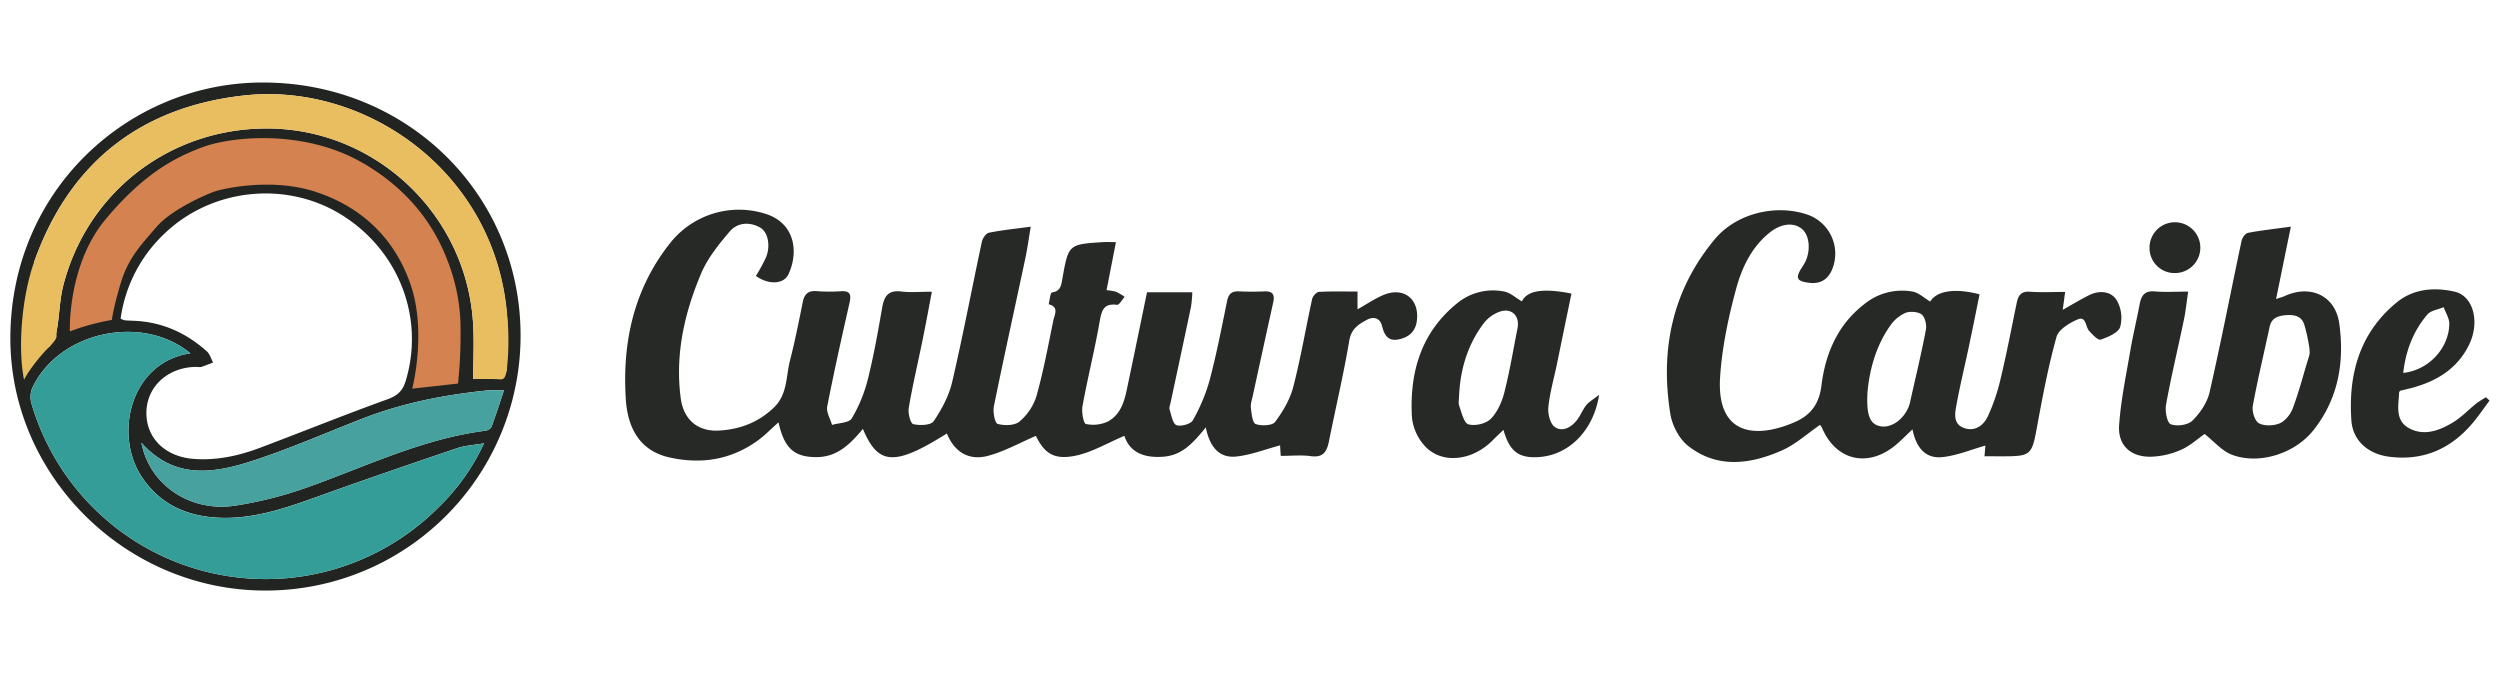<svg id="Capa_1" data-name="Capa 1" xmlns="http://www.w3.org/2000/svg" viewBox="0 0 1040 280"><defs><style>.cls-1{fill:#222422;}.cls-2{fill:#262926;}.cls-3{fill:#359d98;}.cls-4{fill:#e9be61;}.cls-5{fill:#47a29f;}.cls-6{fill:#d48250;}</style></defs><title>CULTURA CARIBE</title><path class="cls-1" d="M216.56,139.82A106,106,0,0,1,109.88,245.67C51.94,245.41,4,197.56,4.31,140.2,4.61,78.77,53.53,34.87,108.17,34.33,169.05,33.73,216.68,80.69,216.56,139.82ZM50.18,132.59a10.36,10.36,0,0,0,1.71.65c1.23.1,2.46.16,3.7.2,11.77.46,21.88,5,30.53,12.8,1.21,1.11,1.69,3,2.51,4.57-1.61.62-3.22,1.28-4.86,1.83a5,5,0,0,1-1.58,0c-11.72-.2-20.82,7.64-21.26,18.31-.45,11,7.52,19,19.59,19.95,9.73.75,19-1.34,27.91-4.72,17.62-6.64,35.09-13.7,52.8-20.09,4.17-1.5,6.29-3.52,7.53-7.6,8-26.31-2.89-54.46-26.84-69.22-23-14.19-53.8-10.92-73.39,7.82A59.62,59.62,0,0,0,50.18,132.59Zm29,14.37c-20.4-16.82-55.48-8.69-65.95,14.91a10.08,10.08,0,0,0,0,6.49,101.54,101.54,0,0,0,169.05,42.85,89,89,0,0,0,19.07-26.8c-4.35.76-7.9.91-11.12,2-18.82,6.38-37.61,12.82-56.31,19.53-14.64,5.25-29.22,10.63-45.15,9.28C76.32,214.17,66,209,59,198.41,47.18,180.69,54.37,150.58,79.18,147Zm-58.94-2.41a13.55,13.55,0,0,0,3.36-7c1.16-6.21,1.16-12.68,2.72-18.76C36.2,80.32,69.84,54,109.79,53.45c45.76-.61,84.16,35.3,87,80.93.48,7.67.07,15.4.07,23.3,2.31,0,5.46-.07,8.6,0,3.8.11,5.44-1.76,5.44-5.43,0-7,.6-14.07,0-21C206.18,71.45,152,34.07,101.43,39.73c-43.18,4.82-72.72,28.2-87.29,69.4m44.68,75c3.38,17.76,20.54,29.19,39.4,26.15a164.17,164.17,0,0,0,28.06-7c25-8.74,49-20.72,75.68-24.11a3.46,3.46,0,0,0,2.47-1.53c1.8-4.82,3.36-9.73,5.21-15.22-3.1,0-5-.17-6.91,0-17.75,1.8-35.15,5.19-51.85,11.68-14.91,5.79-29.59,12.26-44.76,17.26C89.72,196.78,73,200,58.82,184.17Z"/><path class="cls-2" d="M428.8,94.3c-.87,5.11-1.43,9.24-2.29,13.3-4.35,20.47-8.88,40.9-13.05,61.4-.48,2.38.4,7,1.56,7.34,2.83.78,7.1.73,9.11-1a22.71,22.71,0,0,0,7.05-10.6c2.89-10.32,4.85-20.9,7-31.42.49-2.39,2.53-5.62-1.94-6.75.45-1.72.69-4.82,1.37-4.91,3.64-.52,3.85-3,4.33-5.7,2.55-14.33,2.56-14.34,17-15.24,1.53-.09,3.09,0,5.29,0-1.33,6.81-2.57,13.13-3.91,20a20.7,20.7,0,0,1,4,.67,22.4,22.4,0,0,1,3.53,2.11c-1.06,1.16-2.26,3.42-3.16,3.3-5.67-.71-6.43,2.43-7.24,7-2.05,11.78-5,23.4-7.13,35.15-.45,2.44.41,7.2,1.42,7.42a14.25,14.25,0,0,0,9.29-1.1c6.1-3.44,7.07-10.11,8.38-16.32,2.61-12.38,5.14-24.79,7.75-37.36H496a51.43,51.43,0,0,1-.51,5.85c-2.81,13.44-5.71,26.86-8.57,40.28-.18.87-.62,1.85-.38,2.59.76,2.34,1.25,5.84,2.86,6.54s5.94-.4,6.81-2a73.79,73.79,0,0,0,7-16.69c2.87-10.86,5-21.92,7.27-32.95.62-3.06,2-4.13,5-4,3.52.17,7.06.16,10.58,0s4.27,1.54,3.59,4.61q-4.26,19.31-8.45,38.63c-.37,1.72-1,3.51-.84,5.19.28,2.4.65,6.27,2,6.76,2.38.86,6.89.7,8.07-.87,3.26-4.34,6.22-9.38,7.57-14.6,3.13-12.07,5.19-24.42,7.87-36.62.26-1.16,1.82-2.83,2.86-2.88,5.24-.3,10.5-.14,16-.14v7.38c3.87-2.18,7.14-4.41,10.71-5.93,8.4-3.55,15,1.52,14,10.48-.52,4.75-3.43,7.17-7.78,8s-5.84-2-6.72-5.6c-.83-3.42-3.57-4-6.18-2.64-3.46,1.84-6.61,3.69-7.45,8.66-2.36,14-5.66,27.92-8.45,41.89-.86,4.3-2.37,6.95-7.55,6.23-4-.55-8.08-.11-12.53-.11-.12-1.87-.22-3.51-.27-4.38-6.07,1.62-11.95,3.93-18,4.63-7.62.88-11.34-4.38-12.9-12.11-5.15,6.37-9.78,11.64-17.74,12.21s-13.85-1.75-16.13-8.68c-7,2.94-13.32,6.77-20.19,8.22-9.08,1.93-13.1-1-16.62-8.21-6.65,2.85-13,6.43-19.86,8.28-7.93,2.14-14-1.46-17.16-9.28-21.72,13.62-28.58,13.33-34.94-1.91-5.2,6.23-10.62,11.76-19.36,11.74-9.18,0-13.37-3.65-15.74-14.47-3,2.62-5.62,5.4-8.69,7.61-11.1,8-23.45,9.94-36.67,7-12.9-2.89-17.44-12.93-18.17-24.22-1.52-23.6,3.3-45.86,18.41-64.92a36.5,36.5,0,0,1,40.37-12c11.67,4.09,13.13,15.86,8.88,24.91-2,4.29-8.37,4.46-13.54.72a75.26,75.26,0,0,0,4.19-7.69c2-4.9.85-10.64-2.53-12.49-4.52-2.47-9.46-2-12.65,1.8-4.5,5.28-9.1,11-11.75,17.25-7,16.52-10.94,33.81-8.53,52,1.19,8.93,7.05,13.95,15.93,13.45,8.65-.49,16.35-3.35,22.81-9.57,5.73-5.5,5-12.9,6.7-19.55,2.06-8,3.68-16.13,5.3-24.24.71-3.59,2.42-5,6.16-4.61a73.25,73.25,0,0,0,10.05,0c3.62-.13,4,1.56,3.3,4.67-3.26,14.41-6.5,28.83-9.32,43.32-.45,2.33,1.29,5.08,2,7.64,2.84-.85,7.11-.85,8.23-2.73A61.38,61.38,0,0,0,361,157.87c2.48-9.89,4.26-20,6-30,.83-4.72,2.6-7.27,7.93-6.61,3.79.48,7.69.1,12.73.1-1.34,7-2.51,13.46-3.82,19.87-1.93,9.48-4.17,18.9-5.8,28.43-.38,2.21.71,6.49,1.87,6.77,2.68.66,7.35.49,8.49-1.19,3.34-4.94,6.35-10.54,7.7-16.31,4.51-19.35,8.19-38.9,12.35-58.33.31-1.46,1.72-3.53,2.93-3.78C416.73,95.73,422.16,95.2,428.8,94.3Z"/><path class="cls-2" d="M825.55,189.8c.17-2.05.29-3.56.37-4.45-5.75,1.64-11.43,4-17.33,4.75-7.29,1-11.39-3.5-13-11.49-2.9,2.71-5,4.93-7.32,6.81-11.56,9.3-24.65,6-30.33-7.49a5.73,5.73,0,0,0-.82-1.17c-5.34,3.65-10.22,8.17-16,10.69-13.1,5.73-26.79,7.57-38.91-2-3.71-2.94-6.6-8.53-7.36-13.31-4.27-26.75.85-51.49,18.55-72.68,9.09-10.86,25.72-14.76,39-10a17.2,17.2,0,0,1,9.61,23c-1.86,4.09-5.08,5.72-9.35,5.19-5.33-.66-5.9-2-3-6.47a20.87,20.87,0,0,0,1.35-2.27c2.37-5,1.69-11.16-1.47-13.72-3.47-2.82-8.72-2.23-13.53,1.7-7.4,6-11.42,14.53-13.77,23.21-3.25,12-5.87,24.37-6.67,36.72-1.59,24.4,14.88,25.83,31.16,18.73,6.46-2.82,10.06-7.47,11-15.17,1.62-13.38,6.85-25.5,18-34a24.84,24.84,0,0,1,19.88-5.09c2.61.47,4.9,2.71,7.36,4.16,2.59-4.33,10-5.79,20.53-3-1.53,7.47-3,15-4.62,22.51-1.63,7.74-3.53,15.44-4.94,23.23-.64,3.52-1.65,7.93,2.82,9.75s8.27-.75,10.09-4.57a79.71,79.71,0,0,0,5.41-15.83c2.5-10.43,4.52-21,6.68-31.49.63-3.1,1.83-5,5.55-4.69,4.68.34,9.4.08,14.6.08-.36,2.78-.62,4.8-1,7.45,3.93-2.2,7.4-4.31,11-6.11,4.26-2.12,9.08-1.66,11.44,2.06A14.74,14.74,0,0,1,882,136c-.82,2.47-5.07,4.23-8.14,5.28-1.08.37-3.41-2.11-4.79-3.64-1.57-1.73-1.17-6.35-4.84-4.73-3.4,1.49-7.86,4.17-8.71,7.21-3.32,11.83-5.64,24-7.86,36.06-2.5,13.62-2.29,13.66-16.12,13.65Zm-48.66-26.75c-.57,9.85,1.05,13.38,5.22,14.25,4.68,1,10.19-3,12.17-8.82a18,18,0,0,0,.49-2c2.19-9.77,4.54-19.51,6.41-29.34.38-2-.36-5.21-1.78-6.33s-4.81-1.43-6.75-.65a15.34,15.34,0,0,0-6.29,5.28C780,144.39,777.63,154.8,776.89,163.05Z"/><path class="cls-2" d="M953,94.28c-2.19,10.7-4.1,20.08-6.15,30.1,1.73-.58,2.71-.82,3.61-1.23,10.73-4.92,21.07-.13,22.67,11.41,2.23,16-.34,31.26-10.73,44.39-7.61,9.63-22.4,14.51-33.83,10.26-4.23-1.57-7.54-5.61-11.46-8.67-2.75,1.89-6,4.93-9.89,6.62A33.38,33.38,0,0,1,894.63,190c-8.35.09-13.66-4.81-13.08-13.11.73-10.47,2.93-20.85,4.7-31.24,1.09-6.4,2.65-12.73,3.85-19.12.68-3.61,2.1-5.67,6.3-5.3s8.75.08,13.87.08c-.65,4.39-1,8.18-1.8,11.89-2.44,11.71-5.25,23.35-7.39,35.11-.49,2.66.4,7.55,1.94,8.16,2.53,1,7.14.37,9-1.46,3.21-3.15,6.17-7.49,7.16-11.81,4.79-20.92,8.85-42,13.31-63,.28-1.29,1.58-3.13,2.68-3.34C940.64,95.83,946.2,95.23,953,94.28Zm7.8,52.07v0a12.93,12.93,0,0,0-.26-2.56,67.82,67.82,0,0,0-2-8.89c-1.23-3.6-4.4-4.07-7.82-3.77-3.24.3-5.79,1.21-6.56,4.86-2.34,11-5,21.88-7,32.91-.41,2.28.85,6.27,2.56,7.18,2.32,1.24,6.16,1.08,8.7,0,2.29-1,4.44-3.73,5.36-6.19,2.85-7.62,4.31-13.83,6.71-21.45A6.77,6.77,0,0,0,960.84,146.35Z"/><path class="cls-2" d="M665.24,164.23c-2.31,14.86-12.42,24.83-24.56,25.87-8.63.73-12.68-2.08-15.24-11.28-1.71,1.65-3.16,3-4.54,4.4-8.24,8.33-20.63,10-27.82,2.7a20.93,20.93,0,0,1-5.73-12.42c-1-18.56,3.77-35.22,18.94-47.44a23.51,23.51,0,0,1,19.33-4.81c2.66.47,5,2.71,7.48,4.13,2.19-4.43,8.45-5.66,20.63-3.26q-3.08,14.88-6.14,29.77c-1.21,5.85-2.9,11.64-3.48,17.55-.27,2.72.76,6.86,2.7,8.2,3.15,2.19,6.82.15,9.18-2.86,1.5-1.91,2.38-4.33,3.9-6.23C661,167.16,662.7,166.23,665.24,164.23Zm-58.27.05c0,1.81-.37,3.35.08,4.6,1,2.76,1.94,7.1,3.81,7.64,2.75.78,7.25-.24,9.25-2.24,2.78-2.78,4.66-7,5.67-10.93,2.25-8.84,3.75-17.87,5.51-26.83,1-5.06-2.42-8.53-7.28-6.91a14.68,14.68,0,0,0-6.67,4.73C610.56,143.25,607.52,153.56,607,164.28Z"/><path class="cls-2" d="M998.45,162.56c-.22.33-.4.47-.41.62-.23,5.38-1.8,11.57,3.92,14.83,6.28,3.59,12.75,1.15,18.43-2.26,3.57-2.14,6.5-5.32,9.79-7.94a40.89,40.89,0,0,1,4-2.55l1.48,1.38c-2.39,3.18-4.61,6.5-7.18,9.52C1019.44,186.8,1008,191.8,993.94,190c-8.64-1.09-15.18-6.54-15.77-15.16-1.3-19.07,3.36-36.3,18.82-49,7-5.76,15.64-6.4,24.07-4.53,7.82,1.74,10.64,12.53,6.18,21.88-4.54,9.52-12.54,14.83-22.37,17.73C1002.7,161.59,1000.48,162.05,998.45,162.56Zm1.29-7.43c10.58-1.12,19.07-10.29,19.17-20.5,0-2.27-1.53-4.56-2.36-6.85-2.3,1-5.31,1.36-6.77,3.06C1004,137.63,1000.82,145.7,999.74,155.13Z"/><path class="cls-2" d="M904.62,113.6a10.41,10.41,0,0,1-10.42-10.31,10.57,10.57,0,1,1,10.42,10.31Z"/><path class="cls-3" d="M79.18,147c-24.81,3.62-32,33.73-20.21,51.45,7,10.56,17.35,15.76,29.77,16.81,15.93,1.35,30.51-4,45.15-9.28,18.7-6.71,37.49-13.15,56.31-19.53,3.22-1.09,6.77-1.24,11.12-2a89,89,0,0,1-19.07,26.8,101.54,101.54,0,0,1-169-42.85,10.08,10.08,0,0,1,0-6.49C23.7,138.27,58.78,130.14,79.18,147Z"/><path class="cls-4" d="M196.86,157.68c0-7.9.41-15.63-.07-23.3-2.84-45.63-41.24-81.54-87-80.93C69.84,54,36.2,80.32,26.32,118.78c-1.56,6.08-1.56,12.55-2.72,18.76-.47,2.49,1.23,2.44-3.36,7C17,147.76,12.12,153.74,10,158,7.37,144.72,9,123.79,14.14,109.13c14.57-41.2,44.11-64.58,87.29-69.4C152,34.07,206.18,71.45,211,131.24a108.66,108.66,0,0,1,0,21c-.78,6.76-1.64,5.54-5.44,5.43C202.32,157.61,199.17,157.68,196.86,157.68Z"/><path class="cls-5" d="M58.82,184.17c14.17,15.8,30.9,12.61,47.3,7.21,15.17-5,29.85-11.47,44.76-17.26,16.7-6.49,34.1-9.88,51.85-11.68,1.89-.19,3.81,0,6.91,0-1.85,5.49-3.41,10.4-5.21,15.22a3.46,3.46,0,0,1-2.47,1.53c-26.72,3.39-50.67,15.37-75.68,24.11a164.17,164.17,0,0,1-28.06,7C79.36,213.36,62.2,201.93,58.82,184.17Z"/><path class="cls-6" d="M29.06,137.86S28,110.33,43.89,91.27,73,65.33,84.65,61.09s41.3-7.41,65.65,6.36,32.82,32.82,36,41.29a78.13,78.13,0,0,1,5.29,29.65,188.49,188.49,0,0,1-1.06,21.17l-19.05,2.12s6.06-23.09-.53-42.88C164.59,99.74,150.83,86,130.71,79.62c-18.2-5.75-38.12-1.06-41.29,0S71.42,87,65.06,94.45s-11.64,12.7-14.82,23.29-3.71,15.35-3.71,15.35A94.88,94.88,0,0,0,29.06,137.86Z"/></svg>